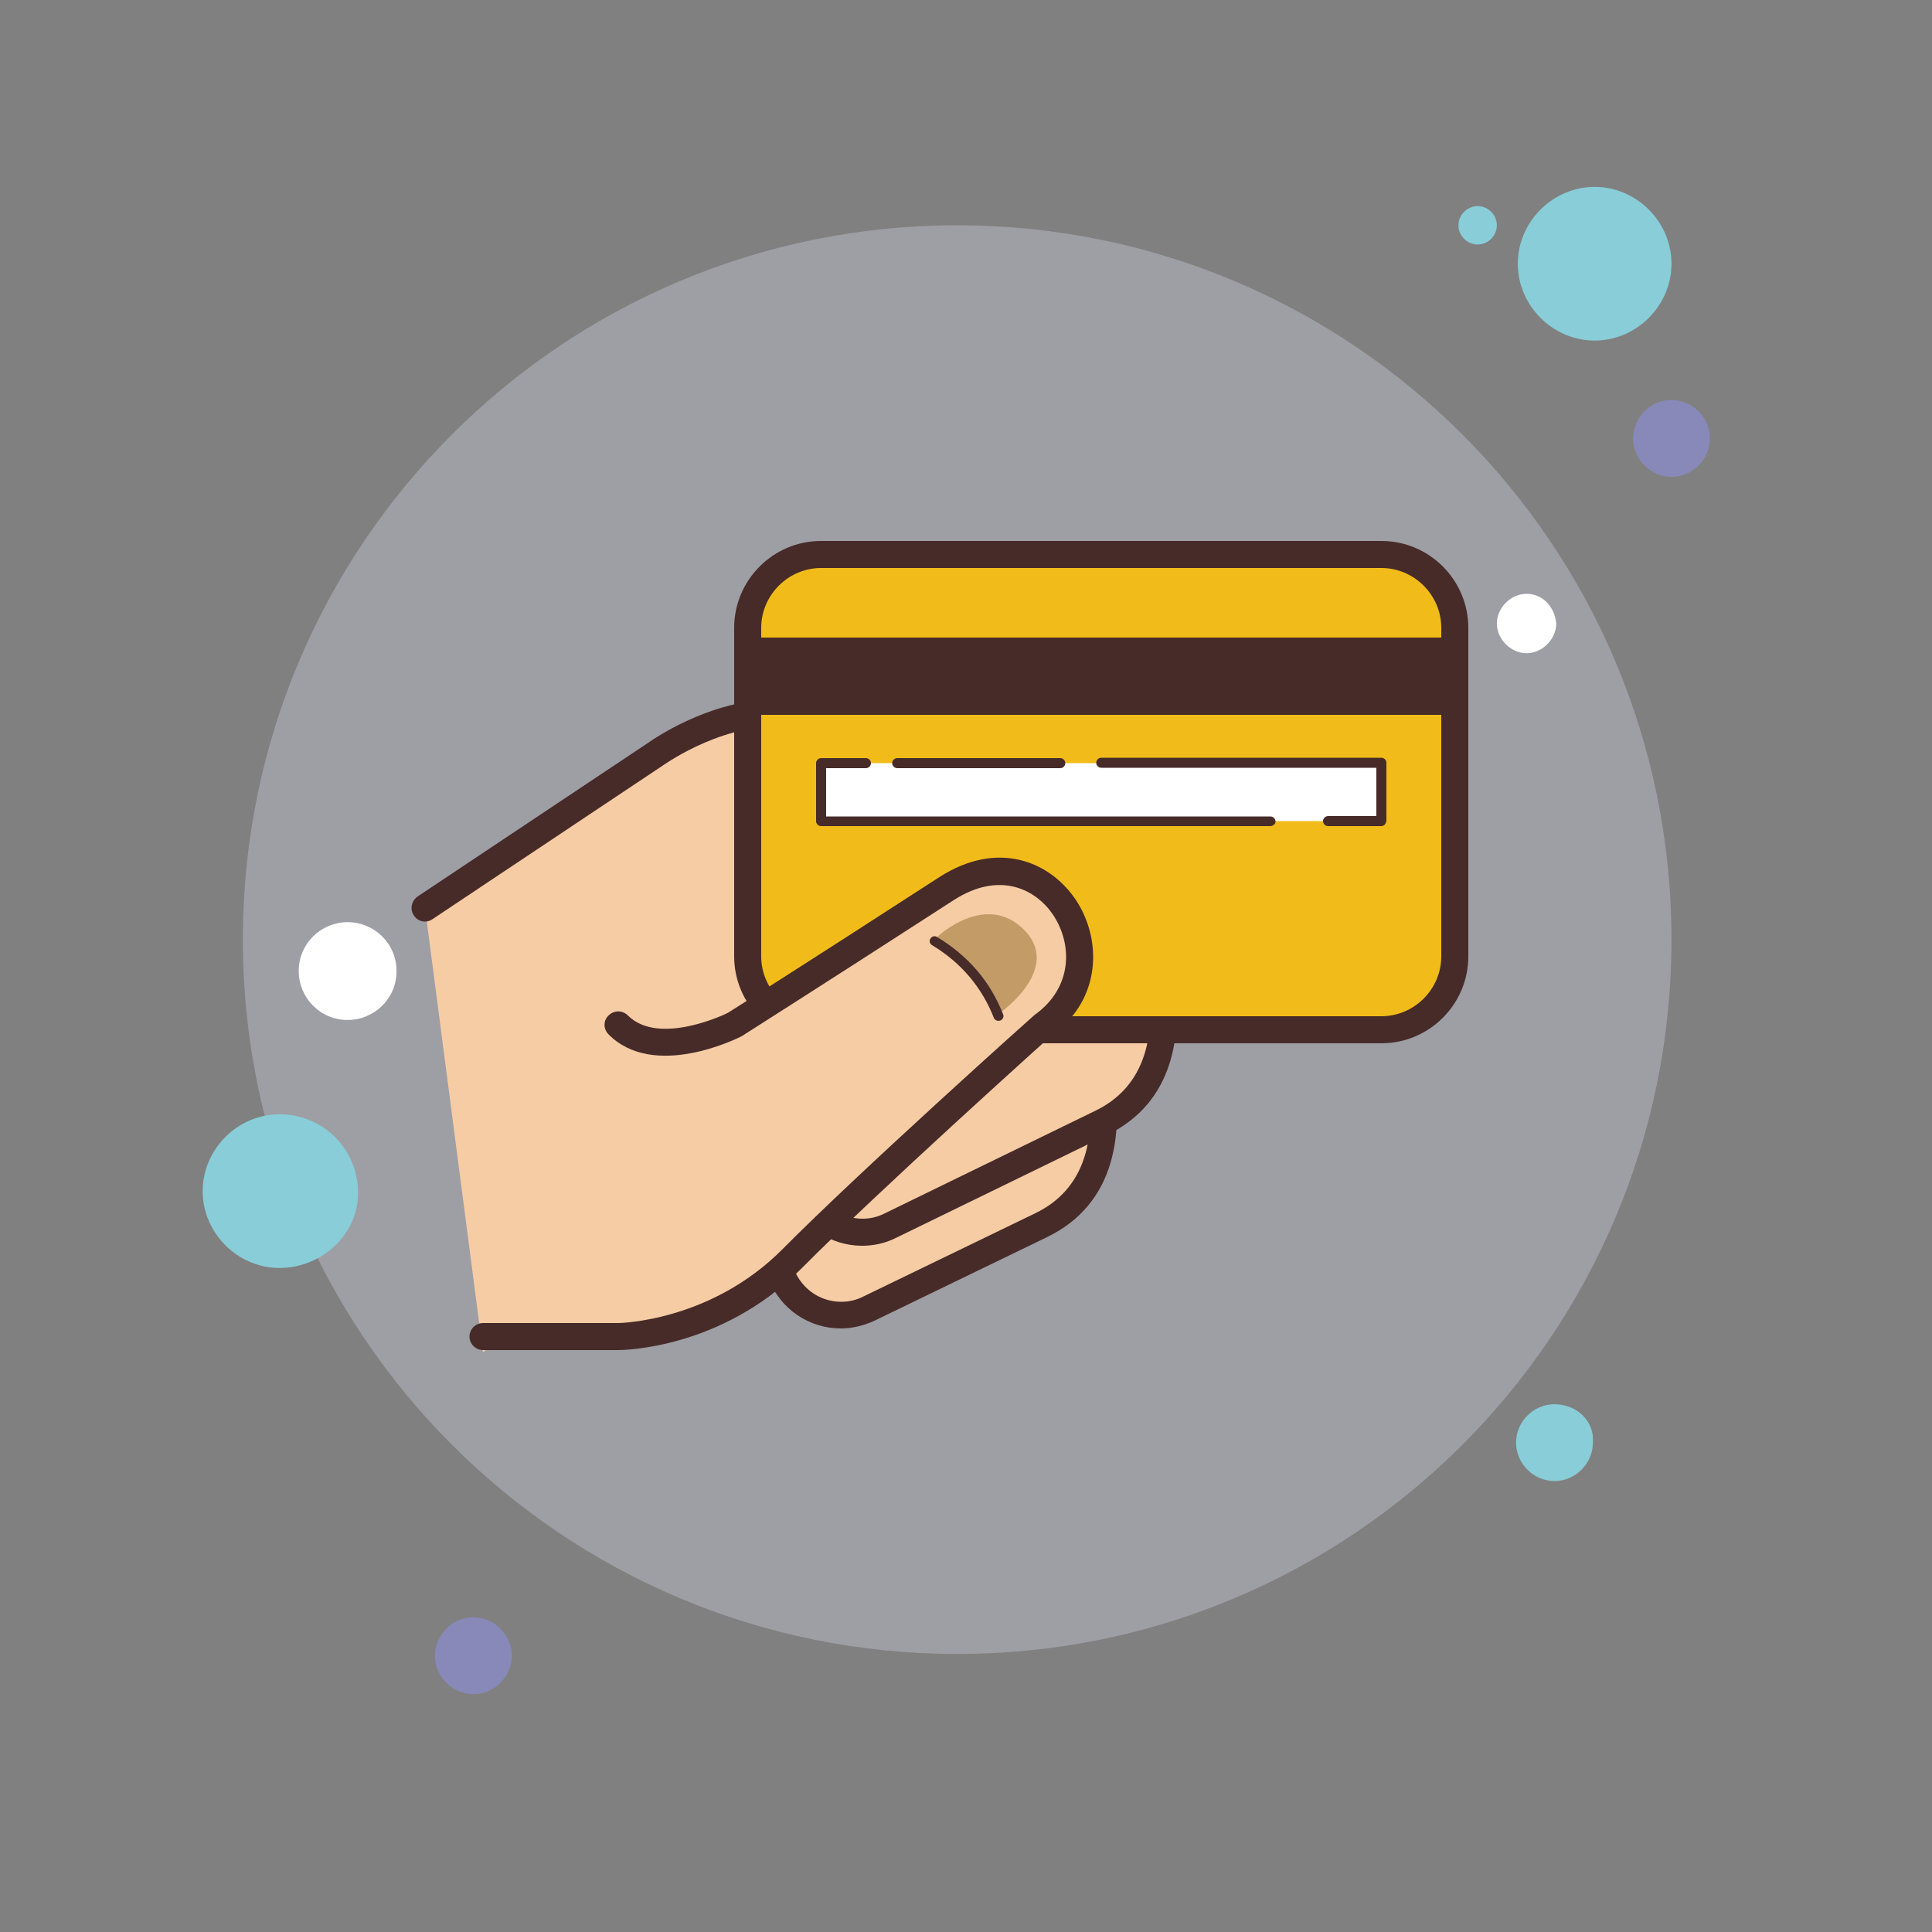 <?xml version="1.0" encoding="utf-8"?>
<!-- Generator: Adobe Illustrator 16.0.0, SVG Export Plug-In . SVG Version: 6.00 Build 0)  -->
<!DOCTYPE svg PUBLIC "-//W3C//DTD SVG 1.1//EN" "http://www.w3.org/Graphics/SVG/1.1/DTD/svg11.dtd">
<svg version="1.1"
	 id="svg80" xmlns:dc="http://purl.org/dc/elements/1.1/" xmlns:cc="http://creativecommons.org/ns#" xmlns:rdf="http://www.w3.org/1999/02/22-rdf-syntax-ns#" xmlns:svg="http://www.w3.org/2000/svg" xmlns:sodipodi="http://sodipodi.sourceforge.net/DTD/sodipodi-0.dtd" xmlns:inkscape="http://www.inkscape.org/namespaces/inkscape" inkscape:version="0.92.4 (5da689c313, 2019-01-14)" sodipodi:docname="card-payment.svg"
	 xmlns="http://www.w3.org/2000/svg" xmlns:xlink="http://www.w3.org/1999/xlink" x="0px" y="0px" width="50px" height="50px"
	 viewBox="0 0 50 50" enable-background="new 0 0 50 50" xml:space="preserve">
<rect x="0" y="0" width="50" height="50" fill="#808080" stroke="none"/>
<sodipodi:namedview  inkscape:cy="25" inkscape:cx="25" inkscape:zoom="4.72" showgrid="false" guidetolerance="10" gridtolerance="10" objecttolerance="10" bordercolor="#666666" pagecolor="#ffffff" borderopacity="1" id="namedview82" inkscape:current-layer="svg80" inkscape:window-maximized="1" inkscape:window-y="-8" inkscape:window-x="-8" inkscape:window-height="705" inkscape:window-width="1366" inkscape:pageshadow="2" inkscape:pageopacity="0">
	</sodipodi:namedview>
<g id="g1007" transform="matrix(4.52,0,0,4.52,-1.128,-2.938)">
	<path id="path6" inkscape:connector-curvature="0" opacity="0.309" fill="#E4E4F9" enable-background="new    " d="M5.73,1.94
		c-2.26,0-4.09,1.83-4.09,4.09s1.83,4.09,4.09,4.09c2.26,0,4.09-1.83,4.09-4.09S7.99,1.94,5.73,1.94z"/>
	<g id="g997">
		<path id="path4" inkscape:connector-curvature="0" fill="#88CDD7" d="M8.71,1.83c-0.06,0-0.11,0.05-0.11,0.11
			c0,0.06,0.05,0.11,0.11,0.11c0.06,0,0.11-0.05,0.11-0.11C8.82,1.88,8.77,1.83,8.71,1.83z"/>
		<path id="path8" inkscape:connector-curvature="0" fill="#88CDD7" d="M9.38,1.72c-0.24,0-0.44,0.2-0.44,0.44s0.2,0.44,0.44,0.44
			c0.24,0,0.44-0.2,0.44-0.44S9.62,1.72,9.38,1.72z"/>
		<path id="path10" inkscape:connector-curvature="0" fill="#8889B9" d="M9.82,2.94c-0.12,0-0.22,0.1-0.22,0.22
			c0,0.12,0.1,0.22,0.22,0.22c0.12,0,0.22-0.1,0.22-0.22C10.04,3.04,9.94,2.94,9.82,2.94z"/>
		<path id="path12" inkscape:connector-curvature="0" fill="#88CDD7" d="M9.15,8.69c-0.12,0-0.22,0.1-0.22,0.22
			c0,0.12,0.1,0.22,0.22,0.22c0.12,0,0.22-0.1,0.22-0.22C9.38,8.79,9.28,8.69,9.15,8.69z M1.85,7.03c-0.24,0-0.44,0.2-0.44,0.44
			c0,0.24,0.2,0.44,0.44,0.44S2.3,7.72,2.3,7.48C2.3,7.23,2.1,7.03,1.85,7.03z"/>
		<path id="path14" inkscape:connector-curvature="0" fill="#8889B9" d="M2.96,9.91c-0.12,0-0.22,0.1-0.22,0.22
			c0,0.12,0.1,0.22,0.22,0.22c0.12,0,0.22-0.1,0.22-0.22C3.18,10.01,3.08,9.91,2.96,9.91z"/>
		<path id="path16" inkscape:connector-curvature="0" fill="#FFFFFF" d="M2.24,5.93c-0.15,0-0.28,0.12-0.28,0.28
			c0,0.15,0.12,0.28,0.28,0.28c0.15,0,0.28-0.12,0.28-0.28C2.52,6.05,2.39,5.93,2.24,5.93z M8.99,4.05c-0.09,0-0.17,0.08-0.17,0.17
			c0,0.09,0.08,0.17,0.17,0.17c0.09,0,0.17-0.08,0.17-0.17C9.15,4.12,9.08,4.05,8.99,4.05z"/>
	</g>
</g>
<path id="path2" inkscape:connector-curvature="0" fill="none" d="M0,50V0h50v50H0z"/>
<path id="path22" inkscape:connector-curvature="0" fill="#F6CCA4" d="M11,23.5l6-4c0,0,1-1,3.5-1c0,3,0,10,0,10l-8,6.5"/>
<path id="path24" inkscape:connector-curvature="0" fill="#F6CCA4" d="M21.77,34.04c-0.69,0-1.3-0.42-1.55-1.07
	c-0.3-0.79,0.1-1.72,0.92-2.11l4.07-1.97l0.06-0.15l0.05-0.14l-1.97-4.08c-0.4-0.82-0.14-1.79,0.59-2.23
	c0.39-0.23,1.01-0.38,1.62-0.38c0.79,0,1.4,0.23,1.6,0.61l1.25,4.86c0.46,2.17-0.03,3.63-1.46,4.33l-4.46,2.16
	C22.26,33.98,22.02,34.04,21.77,34.04z"/>
<path id="path26" inkscape:connector-curvature="0" fill="#472B29" d="M25.55,22.26c0.61,0,1.12,0.16,1.28,0.4l1.23,4.8
	c0.43,2,0,3.33-1.27,3.94l-4.46,2.16c-0.18,0.09-0.37,0.13-0.56,0.13c-0.54,0-1.02-0.33-1.22-0.84c-0.24-0.62,0.09-1.36,0.74-1.67
	l3.94-1.91c0.36-0.17,0.51-0.61,0.33-0.96l-1.91-3.94c-0.32-0.65-0.12-1.43,0.45-1.77C24.45,22.39,25.01,22.26,25.55,22.26
	 M25.55,21.56c-0.66,0-1.35,0.16-1.8,0.42c-0.91,0.54-1.19,1.73-0.73,2.68l1.91,3.94c0,0.01,0,0.02-0.01,0.03l-3.94,1.91
	c-0.95,0.46-1.47,1.57-1.09,2.55c0.31,0.81,1.07,1.29,1.87,1.29c0.29,0,0.59-0.07,0.87-0.2l4.46-2.16c1.76-0.85,2.08-2.67,1.64-4.73
	l-1.26-4.9C27.2,21.81,26.39,21.56,25.55,21.56z"/>
<path id="path28" inkscape:connector-curvature="0" fill="#F6CCA4" d="M22.32,31.88c-0.69,0-1.3-0.42-1.55-1.07
	c-0.3-0.79,0.1-1.72,0.92-2.11l5.07-2.47l0.06-0.15l0.05-0.14l-0.07-0.15l-1.9-3.93c-0.4-0.82-0.14-1.79,0.59-2.23
	c0.39-0.23,1.01-0.38,1.62-0.38c0.79,0,1.4,0.23,1.6,0.61l1.25,4.86c0.46,2.17-0.03,3.63-1.46,4.33l-5.46,2.66
	C22.81,31.83,22.56,31.88,22.32,31.88z"/>
<path id="path30" inkscape:connector-curvature="0" fill="#472B29" d="M27.1,19.61c0.61,0,1.12,0.16,1.28,0.4l1.23,4.8
	c0.43,2,0,3.33-1.27,3.94l-5.46,2.66c-0.18,0.09-0.37,0.13-0.56,0.13c-0.54,0-1.02-0.33-1.22-0.84c-0.24-0.62,0.09-1.36,0.75-1.67
	l4.94-2.41c0.36-0.17,0.51-0.6,0.33-0.96l-1.91-3.94c-0.32-0.65-0.12-1.43,0.45-1.77C26,19.74,26.56,19.61,27.1,19.61 M27.1,18.91
	c-0.66,0-1.35,0.16-1.8,0.43c-0.91,0.54-1.19,1.73-0.73,2.68l1.91,3.94c0,0.01,0,0.02-0.01,0.03l-4.94,2.41
	c-0.95,0.46-1.47,1.57-1.09,2.55c0.31,0.81,1.07,1.29,1.87,1.29c0.29,0,0.59-0.06,0.87-0.2l5.46-2.66c1.76-0.85,2.08-2.68,1.64-4.73
	l-1.26-4.9C28.75,19.16,27.94,18.91,27.1,18.91z"/>
<g id="g34">
	<path id="path32" inkscape:connector-curvature="0" fill="#472B29" d="M11,23.85c-0.11,0-0.22-0.05-0.29-0.16
		c-0.11-0.16-0.06-0.38,0.1-0.49l6-4c0.07-0.05,1.88-1.32,3.74-1.06c0.19,0.03,0.32,0.2,0.3,0.4c-0.03,0.19-0.21,0.32-0.4,0.3
		c-1.59-0.23-3.23,0.93-3.25,0.94l-6.01,4.01C11.13,23.83,11.07,23.85,11,23.85z"/>
</g>
<g id="g40">
	<path id="path36" inkscape:connector-curvature="0" fill="#F1BC19" d="M21.25,26.65c-1.05,0-1.9-0.85-1.9-1.9v-8.5
		c0-1.05,0.85-1.9,1.9-1.9h14.5c1.05,0,1.9,0.85,1.9,1.9v8.5c0,1.05-0.85,1.9-1.9,1.9H21.25z"/>
	<path id="path38" inkscape:connector-curvature="0" fill="#472B29" d="M35.75,14.7c0.85,0,1.55,0.7,1.55,1.55v8.5
		c0,0.85-0.7,1.55-1.55,1.55h-14.5c-0.85,0-1.55-0.7-1.55-1.55v-8.5c0-0.85,0.7-1.55,1.55-1.55H35.75 M35.75,14h-14.5
		C20.01,14,19,15.01,19,16.25v8.5c0,1.24,1.01,2.25,2.25,2.25h14.5c1.24,0,2.25-1.01,2.25-2.25v-8.5C38,15.01,36.99,14,35.75,14z"/>
</g>
<g id="g44">
	<rect id="rect42" x="21.25" y="19.75" fill="#FFFFFF" width="14.5" height="1.5"/>
</g>
<g id="g48">
	<path id="path46" inkscape:connector-curvature="0" fill="#472B29" d="M35.75,21.38h-1.38c-0.07,0-0.13-0.06-0.13-0.13
		s0.06-0.13,0.13-0.13h1.25v-1.25H28.5c-0.07,0-0.13-0.06-0.13-0.13s0.06-0.13,0.13-0.13h7.25c0.07,0,0.13,0.06,0.13,0.13v1.5
		C35.87,21.32,35.82,21.38,35.75,21.38z"/>
</g>
<g id="g52">
	<path id="path50" inkscape:connector-curvature="0" fill="#472B29" d="M27.44,19.88h-4.22c-0.07,0-0.13-0.06-0.13-0.13
		s0.06-0.13,0.13-0.13h4.22c0.07,0,0.13,0.06,0.13,0.13S27.51,19.88,27.44,19.88z"/>
</g>
<g id="g56">
	<path id="path54" inkscape:connector-curvature="0" fill="#472B29" d="M32.87,21.38H21.25c-0.07,0-0.13-0.06-0.13-0.13v-1.5
		c0-0.07,0.06-0.13,0.13-0.13h1.16c0.07,0,0.13,0.06,0.13,0.13s-0.06,0.13-0.13,0.13h-1.03v1.25h11.5c0.07,0,0.13,0.06,0.13,0.13
		S32.94,21.38,32.87,21.38z"/>
</g>
<g id="g62">
	<path id="path58" inkscape:connector-curvature="0" fill="#F6CCA4" d="M12.5,34.59H16c0,0,2.5,0,4.5-2.02s6.5-6.05,6.5-6.05
		c2.21-1.55,0.17-5.25-2.5-3.53c-3.97,2.56-5.5,3.53-5.5,3.53s-2,1.01-3,0"/>
	<path id="path60" inkscape:connector-curvature="0" fill="#472B29" d="M16,34.94h-3.5c-0.19,0-0.35-0.16-0.35-0.35
		s0.16-0.35,0.35-0.35H16c0.02,0,2.38-0.03,4.25-1.91c1.98-2,6.47-6.02,6.52-6.06c1-0.71,0.99-1.84,0.48-2.6
		c-0.44-0.65-1.37-1.14-2.56-0.38c-3.93,2.54-5.49,3.52-5.5,3.53c-0.12,0.06-2.27,1.13-3.44-0.05c-0.14-0.14-0.14-0.36,0-0.49
		c0.14-0.14,0.36-0.14,0.5,0c0.81,0.81,2.58-0.06,2.59-0.07l0,0c0,0,1.56-0.98,5.47-3.51c1.51-0.97,2.85-0.41,3.52,0.57
		c0.69,1.02,0.7,2.6-0.63,3.54c-0.01,0.01-4.48,4.02-6.45,6.01C18.67,34.92,16.11,34.94,16,34.94L16,34.94z"/>
</g>
<g id="g66">
	<rect id="rect64" x="19.5" y="16.5" fill="#472B29" width="18" height="2"/>
</g>
<g id="g70">
	<path id="path68" inkscape:connector-curvature="0" fill="#C29B67" d="M24.25,24.25l1.66,1.94c0,0,1.59-1.13,0.59-2.13
		S24.25,24.25,24.25,24.25z"/>
</g>
<g id="g74">
	<path id="path72" inkscape:connector-curvature="0" fill="#472B29" d="M25.84,26.42c-0.05,0-0.1-0.03-0.12-0.08
		c-0.31-0.79-0.85-1.43-1.6-1.88c-0.06-0.04-0.08-0.11-0.04-0.17c0.04-0.06,0.11-0.08,0.17-0.04c0.8,0.48,1.38,1.15,1.71,2
		c0.03,0.06-0.01,0.14-0.07,0.16C25.87,26.41,25.86,26.42,25.84,26.42z"/>
</g>
</svg>
